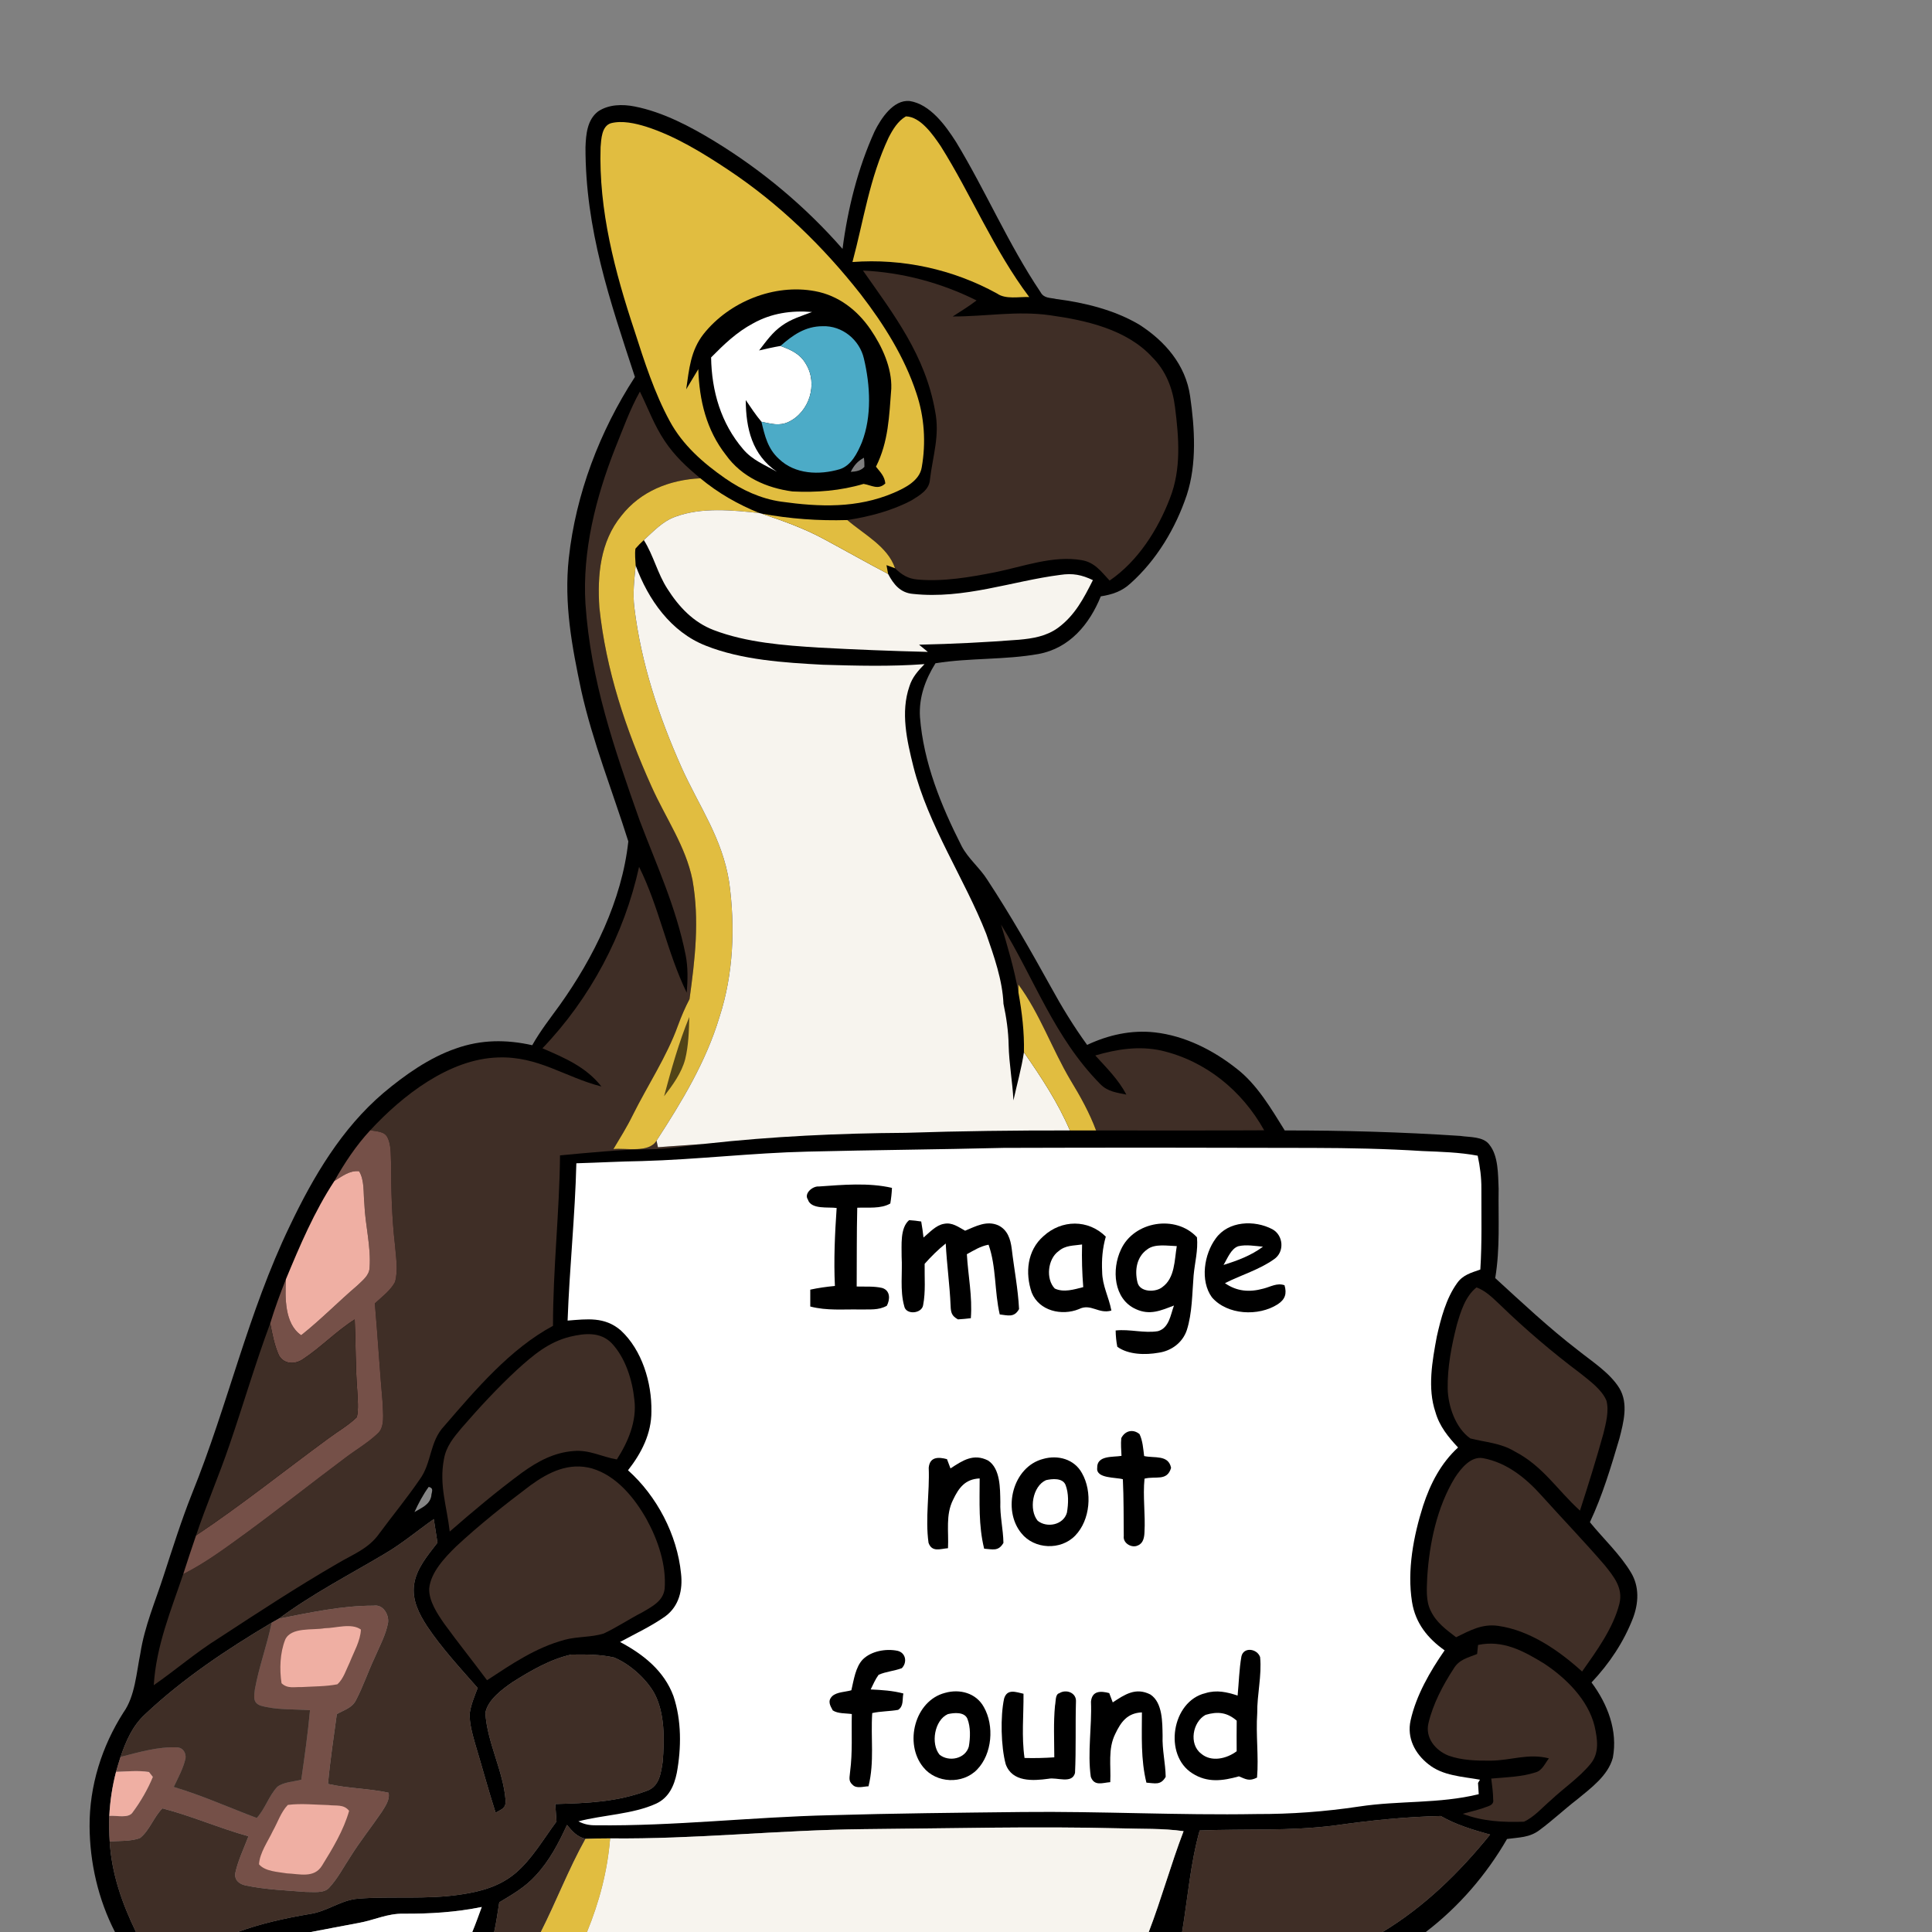 <?xml version="1.0" encoding="UTF-8" standalone="no"?>
<svg
   version="1.1"
   viewBox="0 0 512 512"
   width="512.0pt"
   height="512.0pt"
   id="svg124"
   sodipodi:docname="not-found.svg"
   inkscape:version="1.1.1 (c3084ef, 2021-09-22)"
   xmlns:inkscape="http://www.inkscape.org/namespaces/inkscape"
   xmlns:sodipodi="http://sodipodi.sourceforge.net/DTD/sodipodi-0.dtd"
   xmlns="http://www.w3.org/2000/svg"
   xmlns:svg="http://www.w3.org/2000/svg">
  <rect x="0" y="0" width="512" height="512" fill="#808080" stroke="none"/>
  <defs
     id="defs128" />
  <sodipodi:namedview
     id="namedview126"
     pagecolor="#ffffff"
     bordercolor="#666666"
     borderopacity="1.0"
     inkscape:pageshadow="2"
     inkscape:pageopacity="0.0"
     inkscape:pagecheckerboard="0"
     inkscape:document-units="pt"
     showgrid="false"
     inkscape:zoom="1.0532227"
     inkscape:cx="335.63653"
     inkscape:cy="352.72694"
     inkscape:window-width="2052"
     inkscape:window-height="969"
     inkscape:window-x="1432"
     inkscape:window-y="161"
     inkscape:window-maximized="0"
     inkscape:current-layer="svg124" />
  <path
     d="M 241.06 26.77 C 246.52 27.62 250.59 33.28 253.36 37.62 C 261.19 50.52 267.24 64.75 275.74 77.40 C 276.68 79.13 278.28 78.85 279.97 79.25 C 287.47 80.20 295.44 82.17 301.98 86.07 C 308.77 90.44 314.22 96.73 315.39 104.98 C 316.62 113.46 317.21 122.97 314.50 131.21 C 311.55 139.99 306.51 148.43 299.56 154.63 C 297.30 156.72 294.72 157.57 291.72 158.04 C 288.72 165.45 283.45 171.79 275.23 173.31 C 266.22 174.92 256.98 174.31 247.91 175.77 C 245.21 180.12 243.48 184.80 243.80 190.01 C 244.74 202.10 249.39 213.49 254.83 224.20 C 256.57 227.55 259.67 229.98 261.69 233.21 C 267.71 242.38 273.17 251.94 278.48 261.53 C 281.39 266.85 284.53 271.99 288.10 276.91 C 293.71 274.27 299.80 272.90 306.01 273.59 C 314.01 274.49 321.51 278.28 327.76 283.24 C 333.12 287.36 336.93 293.89 340.47 299.58 C 356.00 299.57 371.50 300.00 387.00 301.03 C 389.43 301.41 393.08 301.13 394.69 303.34 C 397.12 306.31 396.99 311.35 397.15 315.00 C 397.03 323.11 397.58 330.70 396.25 338.71 C 403.37 345.22 410.50 351.93 418.16 357.81 C 421.88 360.80 426.64 363.80 429.16 367.90 C 431.59 371.98 430.26 376.91 429.17 381.19 C 426.95 388.69 424.68 396.31 421.34 403.40 C 424.93 407.82 429.35 411.90 432.26 416.79 C 434.48 420.51 434.25 424.85 432.77 428.79 C 430.29 435.20 426.48 440.88 421.77 445.87 C 426.02 451.58 428.77 458.63 427.42 465.82 C 426.14 470.59 421.56 473.90 417.94 476.89 C 414.55 479.50 411.43 482.45 407.99 484.99 C 405.34 487.01 402.53 486.91 399.38 487.35 C 393.87 496.88 386.60 505.31 377.85 512.00 L 366.39 512.00 C 377.53 505.27 386.73 496.25 394.89 486.19 C 390.36 484.92 385.92 483.62 381.81 481.26 C 372.49 481.47 363.23 482.42 354.01 483.73 C 341.77 485.33 330.15 484.60 317.92 485.10 C 315.45 493.94 314.77 502.99 313.27 512.00 L 304.43 512.00 C 307.81 503.20 310.29 494.09 313.66 485.28 C 308.06 484.49 302.68 484.72 297.00 484.53 C 274.30 483.95 251.69 484.56 229.00 484.74 C 206.55 484.96 184.12 487.44 161.69 487.19 C 159.52 487.19 157.34 487.23 155.16 487.32 C 152.83 486.72 151.73 485.36 150.26 483.63 C 148.03 488.46 145.65 493.07 141.99 497.01 C 139.20 500.10 135.84 502.02 132.31 504.14 C 131.90 506.78 131.53 509.39 130.96 512.00 L 125.16 512.00 C 126.07 509.81 126.85 507.59 127.67 505.37 C 120.85 506.77 113.94 507.19 107.00 507.15 C 102.63 507.05 99.19 508.87 94.99 509.61 C 90.80 510.41 86.60 511.18 82.42 512.00 L 62.99 512.00 C 69.20 509.74 75.51 508.35 82.01 507.24 C 86.70 506.59 90.32 503.50 94.97 503.16 C 103.94 502.47 112.93 503.44 122.00 502.08 C 127.29 501.30 132.30 499.98 136.50 496.49 C 140.89 492.84 144.07 487.30 147.48 482.72 C 147.37 481.17 147.26 479.63 147.15 478.09 C 155.62 477.85 163.53 477.57 171.59 474.52 C 174.76 473.31 175.17 469.82 175.62 466.88 C 176.10 461.06 176.23 453.90 173.35 448.63 C 171.14 444.77 166.85 440.95 162.75 439.26 C 159.13 438.42 155.09 438.42 151.38 438.48 C 145.85 439.70 140.57 442.79 135.81 445.79 C 133.10 447.66 129.22 450.51 128.63 453.95 C 129.08 461.76 133.36 469.23 133.98 477.03 C 134.14 479.25 132.96 479.44 131.34 480.37 C 129.39 474.30 127.75 468.15 125.90 462.05 C 125.19 459.48 124.35 456.67 124.49 453.99 C 124.81 451.73 125.78 449.46 126.59 447.33 C 121.97 442.06 117.01 436.72 113.13 430.89 C 111.02 427.62 109.17 423.99 109.73 419.97 C 110.31 415.68 113.38 412.16 115.93 408.83 C 115.61 406.75 115.29 404.66 114.96 402.58 C 110.54 405.69 106.52 409.10 101.84 411.83 C 92.33 417.48 82.83 422.36 73.90 428.96 C 73.26 429.32 72.63 429.68 71.99 430.04 C 60.15 437.07 48.41 444.89 38.37 454.38 C 35.05 457.47 33.39 461.40 31.94 465.60 C 31.52 466.91 31.12 468.23 30.75 469.55 C 29.76 473.39 29.16 477.27 28.97 481.24 C 28.89 483.50 28.93 485.76 29.07 488.01 C 29.58 496.53 32.34 504.39 36.03 512.00 L 30.47 512.00 C 26.04 503.40 23.80 493.65 23.74 484.00 C 23.68 473.29 26.98 462.80 32.73 453.80 C 35.78 449.54 36.16 443.25 37.19 438.21 C 38.31 430.93 41.16 424.44 43.39 417.50 C 45.77 410.23 48.05 402.95 50.88 395.84 C 60.44 372.24 65.67 347.97 76.82 324.84 C 83.01 311.84 90.55 299.05 101.64 289.62 C 107.29 284.88 113.80 280.27 120.82 277.86 C 127.53 275.48 134.16 275.45 141.05 276.99 C 143.16 273.24 145.79 269.88 148.31 266.40 C 157.35 253.74 164.82 238.59 166.51 222.98 C 162.35 209.77 157.07 196.62 154.04 183.01 C 151.56 171.30 149.44 160.03 150.73 147.99 C 152.57 130.95 158.94 114.24 168.26 99.90 C 161.59 79.57 155.12 60.77 155.16 39.00 C 155.29 35.63 155.59 31.77 158.49 29.54 C 161.29 27.64 164.98 27.58 168.20 28.22 C 175.69 29.69 183.01 33.55 189.48 37.51 C 202.10 45.23 213.54 54.83 223.28 65.96 C 224.66 55.32 227.34 44.57 231.79 34.78 C 233.46 31.43 236.74 26.36 241.06 26.77 Z"
     fill="#000000"
     id="path4" />
  <path
     d="M 240.07 30.84 C 243.96 30.91 247.29 35.78 249.28 38.70 C 257.34 51.49 263.38 66.29 272.76 78.72 C 270.00 78.61 266.52 79.41 264.20 77.77 C 252.55 71.36 239.18 68.44 225.91 69.44 C 228.92 58.24 230.39 47.32 235.49 36.47 C 236.59 34.33 237.93 32.08 240.07 30.84 Z"
     fill="#e1bd40"
     id="path6" />
  <path
     d="M 161.91 32.65 C 164.88 31.89 168.33 32.67 171.21 33.56 C 178.91 36.02 186.28 40.55 192.99 45.01 C 206.47 53.98 218.09 65.24 228.07 77.95 C 234.16 85.83 239.74 94.69 242.85 104.20 C 244.98 110.48 245.42 117.32 244.27 123.84 C 243.70 127.42 239.79 129.34 236.79 130.63 C 227.11 134.74 217.21 134.37 207.00 132.94 C 201.59 132.16 196.67 129.87 192.21 126.79 C 186.32 122.69 180.91 117.95 177.46 111.55 C 173.46 104.19 170.74 95.76 168.19 87.79 C 162.95 72.05 158.63 55.73 159.16 38.99 C 159.34 36.88 159.43 33.41 161.91 32.65 Z"
     fill="#e1bd40"
     id="path8" />
  <path
     d="M 228.69 71.70 C 239.13 72.18 249.45 74.95 258.80 79.62 C 256.80 81.17 254.60 82.48 252.48 83.87 C 261.20 83.89 269.54 82.30 278.29 83.55 C 287.80 84.88 298.59 87.28 305.35 94.65 C 308.97 98.25 310.76 102.87 311.39 107.88 C 312.41 115.98 313.10 124.27 310.05 132.03 C 306.86 140.37 301.54 148.76 294.06 153.86 C 291.79 151.45 290.13 149.02 286.62 148.44 C 279.02 147.14 271.17 150.15 263.77 151.64 C 257.08 152.96 249.97 154.20 243.15 153.58 C 240.63 153.37 238.96 152.32 237.20 150.60 C 235.31 144.86 228.99 141.65 224.56 137.82 C 230.39 136.91 236.36 135.37 241.59 132.59 C 243.72 131.26 246.30 129.84 246.45 127.04 C 247.21 120.78 249.10 115.39 247.82 108.99 C 245.23 94.23 237.01 83.54 228.69 71.70 Z"
     fill="#3f2e26"
     id="path10" />
  <path
     d="M 216.00 77.16 C 222.20 78.30 227.22 82.20 230.71 87.32 C 233.76 91.77 236.40 97.50 236.20 102.99 C 235.64 110.22 235.47 117.06 232.14 123.68 C 233.26 125.09 234.44 126.20 234.62 128.12 C 232.70 129.93 231.05 128.60 228.86 128.24 C 222.73 130.06 216.39 130.56 210.02 130.24 C 203.10 129.32 196.55 126.39 192.39 120.59 C 187.20 113.97 185.32 106.12 185.06 97.83 C 183.99 99.61 182.93 101.40 181.85 103.17 C 182.63 97.80 183.00 92.92 186.48 88.48 C 193.30 79.93 205.19 75.14 216.00 77.16 Z"
     fill="#000000"
     id="path12" />
  <path
     d="M 215.20 82.68 C 212.38 83.77 209.70 84.51 207.22 86.30 C 204.67 88.09 203.05 90.45 201.17 92.87 C 203.05 92.44 204.93 92.01 206.83 91.68 C 209.58 92.69 212.07 93.78 213.57 96.45 C 216.85 101.76 214.48 109.26 208.88 111.86 C 206.48 112.96 204.24 112.27 201.79 111.77 C 200.26 109.95 198.97 107.98 197.63 106.02 C 197.68 113.58 199.31 120.50 205.88 125.02 C 202.66 123.19 199.35 121.92 196.94 119.04 C 191.06 112.19 188.59 103.65 188.45 94.72 C 191.87 91.26 195.22 88.02 199.56 85.71 C 204.41 82.99 209.71 82.23 215.20 82.68 Z"
     fill="#ffffff"
     id="path14" />
  <path
     d="M 218.00 86.45 C 223.17 86.26 227.79 90.02 228.94 95.01 C 230.63 102.07 231.08 110.34 228.41 117.22 C 227.27 119.97 225.60 123.40 222.53 124.35 C 217.12 125.94 210.68 125.73 206.41 121.60 C 203.46 118.92 202.68 115.50 201.79 111.77 C 204.24 112.27 206.48 112.96 208.88 111.86 C 214.48 109.26 216.85 101.76 213.57 96.45 C 212.07 93.78 209.58 92.69 206.83 91.68 C 210.10 88.79 213.42 86.46 218.00 86.45 Z"
     fill="#4cabc7"
     id="path16" />
  <path
     d="M 169.58 103.78 C 171.80 108.28 173.35 112.69 176.16 116.87 C 178.73 120.74 182.02 123.83 185.60 126.75 C 177.48 127.15 169.79 130.14 164.68 136.67 C 159.05 143.55 158.27 152.46 158.84 161.00 C 160.60 177.67 165.80 193.15 172.63 208.36 C 176.48 216.96 181.68 224.18 183.51 233.17 C 185.41 243.90 184.19 254.15 182.73 264.77 C 181.55 267.03 180.55 269.36 179.67 271.76 C 176.70 280.02 171.60 287.65 167.65 295.59 C 166.14 298.68 164.32 301.57 162.56 304.52 C 165.95 304.16 171.96 305.65 173.99 302.28 C 174.11 302.86 174.23 303.45 174.36 304.03 C 178.61 303.68 182.87 303.46 187.12 303.09 C 182.03 303.65 177.16 304.54 172.02 304.58 C 164.16 304.64 156.24 305.47 148.41 306.18 C 148.27 321.27 146.54 336.26 146.55 351.36 C 135.25 357.41 126.08 368.24 117.80 377.83 C 113.74 382.07 114.52 387.61 111.19 392.12 C 107.83 397.04 104.02 401.65 100.48 406.45 C 97.62 410.49 93.48 411.92 89.38 414.38 C 78.71 420.56 68.37 427.33 58.05 434.08 C 51.98 437.85 46.61 442.53 40.75 446.59 C 41.40 436.13 45.26 426.92 48.56 417.15 C 54.57 414.14 59.82 410.17 65.24 406.25 C 74.08 399.77 82.65 392.95 91.42 386.40 C 94.24 384.25 97.41 382.42 99.99 379.99 C 102.12 378.24 101.43 374.46 101.42 372.00 C 100.63 363.14 100.11 354.27 99.34 345.42 C 101.16 343.72 103.51 341.99 104.68 339.75 C 105.56 336.71 104.93 333.10 104.68 329.99 C 103.83 322.68 103.66 315.35 103.63 308.00 C 103.53 305.90 103.66 303.29 102.66 301.38 C 101.79 299.73 99.73 299.89 98.14 299.51 C 106.59 290.37 119.05 280.61 131.99 280.24 C 142.63 279.84 149.69 285.46 159.38 287.93 C 155.26 282.71 149.67 280.38 143.75 277.81 C 156.44 264.58 165.44 247.62 169.36 229.72 C 174.72 240.49 176.74 252.27 181.99 263.07 C 182.25 259.72 182.36 256.41 181.70 253.09 C 179.16 240.36 174.06 229.43 169.53 217.47 C 162.79 198.41 156.53 180.38 155.15 160.00 C 154.30 146.04 157.89 131.87 162.96 118.95 C 165.07 113.77 166.90 108.56 169.58 103.78 Z"
     fill="#3f2e26"
     id="path18" />
  <path
     d="M 228.95 121.31 C 229.05 122.12 229.10 122.92 229.08 123.72 C 228.09 124.79 226.83 124.96 225.46 125.05 C 226.28 123.39 227.28 122.18 228.95 121.31 Z"
     fill="#7e7e7e"
     id="path20" />
  <path
     d="M 185.60 126.75 C 190.32 130.68 195.60 133.69 201.28 135.97 C 194.07 135.20 185.92 134.37 178.98 136.94 C 175.60 138.14 173.22 140.78 170.62 143.13 C 169.83 143.84 169.09 144.60 168.40 145.40 C 168.19 146.86 168.39 148.39 168.46 149.86 C 168.10 153.60 167.64 157.24 168.11 161.01 C 169.91 175.83 174.57 189.79 180.62 203.38 C 185.33 213.84 191.42 222.10 193.24 233.80 C 194.86 245.61 194.38 258.11 190.67 269.51 C 187.08 281.44 180.69 291.95 173.99 302.28 C 171.96 305.65 165.95 304.16 162.56 304.52 C 164.32 301.57 166.14 298.68 167.65 295.59 C 171.60 287.65 176.70 280.02 179.67 271.76 C 180.55 269.36 181.55 267.03 182.73 264.77 C 184.19 254.15 185.41 243.90 183.51 233.17 C 181.68 224.18 176.48 216.96 172.63 208.36 C 165.80 193.15 160.60 177.67 158.84 161.00 C 158.27 152.46 159.05 143.55 164.68 136.67 C 169.79 130.14 177.48 127.15 185.60 126.75 Z"
     fill="#e1bd40"
     id="path22" />
  <path
     d="M 201.28 135.97 L 201.81 136.11 C 207.44 138.02 212.97 139.96 218.22 142.79 C 223.95 145.87 229.60 149.08 235.36 152.10 C 236.81 154.86 238.60 157.11 241.94 157.39 C 255.51 158.85 268.25 153.98 280.98 152.35 C 284.30 151.85 286.67 152.33 289.63 153.74 C 287.20 158.57 284.86 163.08 280.40 166.37 C 277.31 168.62 273.72 169.21 270.01 169.54 C 261.21 170.22 252.38 170.66 243.56 170.85 C 244.33 171.48 245.11 172.12 245.89 172.76 C 236.25 172.53 226.63 172.14 217.00 171.62 C 207.81 171.05 197.78 170.29 189.12 166.97 C 183.73 164.90 179.92 160.84 176.88 156.06 C 174.23 151.98 173.22 147.25 170.62 143.13 C 173.22 140.78 175.60 138.14 178.98 136.94 C 185.92 134.37 194.07 135.20 201.28 135.97 Z"
     fill="#f7f4ee"
     id="path24" />
  <path
     d="M 201.81 136.11 C 209.34 137.50 216.91 138.05 224.56 137.82 C 228.99 141.65 235.31 144.86 237.20 150.60 L 234.93 149.77 L 235.36 152.10 C 229.60 149.08 223.95 145.87 218.22 142.79 C 212.97 139.96 207.44 138.02 201.81 136.11 Z"
     fill="#e1bd40"
     id="path26" />
  <path
     d="M 168.46 149.86 C 171.76 158.86 177.79 167.49 187.01 171.10 C 196.54 174.91 207.85 175.61 218.00 176.16 C 226.97 176.43 236.05 176.67 245.01 176.00 C 243.30 177.75 241.75 179.49 241.01 181.87 C 238.62 188.75 240.34 196.27 242.05 203.12 C 246.04 218.92 255.63 232.86 261.37 247.50 C 263.42 253.42 265.67 259.73 265.93 266.02 C 266.70 269.64 267.24 273.29 267.30 276.99 C 267.41 281.89 268.33 286.71 268.57 291.61 C 269.50 287.36 270.71 283.15 271.35 278.85 C 275.95 285.48 280.35 292.13 283.54 299.58 C 269.02 299.56 254.51 299.73 240.00 300.21 C 222.32 300.32 204.70 301.15 187.12 303.09 C 182.87 303.46 178.61 303.68 174.36 304.03 C 174.23 303.45 174.11 302.86 173.99 302.28 C 180.69 291.95 187.08 281.44 190.67 269.51 C 194.38 258.11 194.86 245.61 193.24 233.80 C 191.42 222.10 185.33 213.84 180.62 203.38 C 174.57 189.79 169.91 175.83 168.11 161.01 C 167.64 157.24 168.10 153.60 168.46 149.86 Z"
     fill="#f7f4ee"
     id="path28" />
  <path
     d="M 265.29 245.03 C 274.11 259.30 279.30 274.88 291.65 287.36 C 293.59 289.30 295.94 289.55 298.50 290.08 C 296.38 286.07 293.27 283.02 290.26 279.71 C 296.01 278.04 301.77 277.12 307.72 278.40 C 319.53 281.14 329.16 289.03 335.02 299.54 C 320.17 299.62 305.32 299.60 290.47 299.58 C 288.72 294.89 286.32 290.57 283.72 286.30 C 278.77 277.96 275.55 268.55 269.89 260.91 L 269.90 263.05 C 268.83 256.91 267.06 250.99 265.29 245.03 Z"
     fill="#3f2e26"
     id="path30" />
  <path
     d="M 269.89 260.91 C 275.55 268.55 278.77 277.96 283.72 286.30 C 286.32 290.57 288.72 294.89 290.47 299.58 C 288.16 299.58 285.85 299.58 283.54 299.58 C 280.35 292.13 275.95 285.48 271.35 278.85 C 271.48 273.53 270.84 268.28 269.90 263.05 L 269.89 260.91 Z"
     fill="#e1bd40"
     id="path32" />
  <path
     d="M 182.67 269.51 C 182.59 273.20 182.46 277.11 181.58 280.71 C 180.62 284.35 178.26 287.58 175.99 290.51 C 177.89 283.43 179.88 276.30 182.67 269.51 Z"
     fill="#514417"
     id="path34" />
  <path
     d="M 98.14 299.51 C 99.73 299.89 101.79 299.73 102.66 301.38 C 103.66 303.29 103.53 305.90 103.63 308.00 C 103.66 315.35 103.83 322.68 104.68 329.99 C 104.93 333.10 105.56 336.71 104.68 339.75 C 103.51 341.99 101.16 343.72 99.34 345.42 C 100.11 354.27 100.63 363.14 101.42 372.00 C 101.43 374.46 102.12 378.24 99.99 379.99 C 97.41 382.42 94.24 384.25 91.42 386.40 C 82.65 392.95 74.08 399.77 65.24 406.25 C 59.82 410.17 54.57 414.14 48.56 417.15 C 49.67 413.73 50.78 410.31 51.96 406.90 C 64.10 398.80 75.34 389.75 87.10 381.14 C 89.57 379.30 92.38 377.72 94.57 375.55 C 95.07 373.31 94.77 370.83 94.67 368.55 C 94.18 362.26 94.29 355.97 94.00 349.67 C 89.10 352.79 85.08 357.04 80.26 360.22 C 78.13 361.67 75.19 361.56 73.89 359.13 C 72.71 356.49 72.16 353.52 71.61 350.70 C 72.81 346.74 74.24 342.86 75.77 339.01 C 75.56 343.80 75.36 350.80 79.82 353.85 C 85.01 349.73 89.63 344.99 94.67 340.69 C 96.02 339.36 97.82 338.08 97.94 336.02 C 98.37 330.42 96.77 324.64 96.56 319.00 C 96.27 316.27 96.64 312.78 95.16 310.39 C 92.66 310.12 90.65 311.75 88.62 312.97 C 91.34 308.15 94.37 303.57 98.14 299.51 Z"
     fill="#755048"
     id="path36" />
  <path
     d="M 266.00 304.20 C 293.33 304.11 320.66 304.13 347.99 304.21 C 357.66 304.23 367.32 304.43 376.98 305.04 C 381.89 305.24 386.75 305.36 391.60 306.27 C 392.22 309.15 392.60 312.02 392.58 314.97 C 392.56 322.17 392.76 329.27 392.30 336.44 C 389.88 337.30 387.67 337.84 386.12 340.08 C 383.23 344.10 381.84 349.43 380.77 354.20 C 379.57 360.62 378.25 367.90 380.41 374.23 C 381.47 377.97 383.79 380.81 386.40 383.60 C 381.83 387.78 379.05 393.21 377.14 399.03 C 374.59 407.07 372.87 416.13 374.20 424.53 C 375.09 430.12 378.32 434.17 382.84 437.36 C 378.99 442.90 375.29 449.30 373.82 455.94 C 372.81 460.54 374.95 464.70 378.51 467.51 C 382.37 470.64 387.53 470.79 392.21 471.64 C 392.04 471.93 391.87 472.22 391.69 472.50 C 391.75 473.49 391.82 474.49 391.88 475.48 C 381.30 478.07 370.90 477.12 360.17 478.75 C 351.11 480.11 342.16 480.77 333.00 480.74 C 312.32 481.10 291.68 479.98 271.00 480.20 C 254.01 480.39 237.00 480.55 220.02 481.05 C 199.25 481.52 178.72 483.96 157.99 483.72 C 156.17 483.74 154.88 483.48 153.27 482.68 C 159.81 480.95 167.72 480.81 173.91 477.97 C 177.24 476.41 178.66 473.27 179.36 469.83 C 180.58 463.22 180.63 455.90 178.47 449.48 C 176.00 442.77 170.44 438.39 164.32 435.14 C 168.35 432.95 172.61 430.97 176.35 428.32 C 179.96 425.63 180.98 421.30 180.48 417.00 C 179.46 406.74 174.10 396.49 166.43 389.64 C 169.99 385.09 172.66 379.93 172.63 374.00 C 172.75 366.46 170.16 357.75 164.47 352.53 C 160.19 348.89 155.61 349.57 150.42 349.97 C 150.92 336.07 152.40 322.19 152.74 308.28 C 158.50 308.12 164.24 307.79 170.00 307.70 C 184.70 307.30 199.31 305.53 214.00 305.19 C 231.33 304.76 248.67 304.63 266.00 304.20 Z"
     fill="#ffffff"
     id="path38" />
  <path
     d="M 95.16 310.39 C 96.64 312.78 96.27 316.27 96.56 319.00 C 96.77 324.64 98.37 330.42 97.94 336.02 C 97.82 338.08 96.02 339.36 94.67 340.69 C 89.63 344.99 85.01 349.73 79.82 353.85 C 75.36 350.80 75.56 343.80 75.77 339.01 C 79.45 330.12 83.32 321.03 88.62 312.97 C 90.65 311.75 92.66 310.12 95.16 310.39 Z"
     fill="#efafa3"
     id="path40" />
  <path
     d="M 216.98 314.43 C 223.32 313.99 230.15 313.36 236.38 314.80 C 236.32 316.20 236.17 317.57 235.94 318.94 C 233.43 320.41 230.03 319.93 227.18 320.06 C 227.01 327.02 227.08 333.98 227.03 340.94 C 229.26 341.01 231.64 340.81 233.81 341.33 C 235.96 342.01 235.91 344.35 235.02 346.04 C 232.76 347.30 230.50 346.95 228.00 347.03 C 223.41 346.93 219.21 347.40 214.73 346.24 C 214.71 344.75 214.71 343.26 214.73 341.77 C 216.89 341.30 219.06 341.00 221.26 340.79 C 220.93 333.89 221.25 327.02 221.72 320.13 C 219.56 319.80 214.93 320.61 214.09 317.87 C 213.01 316.29 215.35 314.29 216.98 314.43 Z"
     fill="#000000"
     id="path42" />
  <path
     d="M 240.93 323.35 C 242.00 323.42 243.07 323.54 244.13 323.71 C 244.38 325.12 244.58 326.54 244.74 327.96 C 246.33 326.64 248.04 324.67 250.16 324.33 C 252.35 323.88 253.97 325.17 255.77 326.15 C 258.57 324.99 261.44 323.39 264.51 324.71 C 267.01 325.89 267.80 328.38 268.12 330.94 C 268.74 336.25 269.80 341.59 270.06 346.92 C 268.77 349.24 267.12 348.58 264.94 348.34 C 263.52 342.25 264.05 335.68 261.98 329.86 C 259.82 330.25 258.11 331.35 256.23 332.38 C 256.55 338.08 257.73 343.58 257.28 349.34 C 256.14 349.48 255.01 349.58 253.87 349.65 C 252.20 348.74 251.99 347.84 251.92 346.05 C 251.69 340.52 250.91 335.06 250.63 329.54 C 248.59 331.17 246.77 332.98 245.04 334.93 C 244.98 338.53 245.33 342.32 244.64 345.86 C 244.33 348.15 240.03 348.57 239.62 346.10 C 238.46 341.97 239.19 337.27 238.94 333.00 C 238.98 330.11 238.47 325.44 240.93 323.35 Z"
     fill="#000000"
     id="path44" />
  <path
     d="M 317.21 327.90 C 317.54 331.38 316.63 334.56 316.32 338.00 C 315.93 342.70 315.97 348.00 314.51 352.52 C 313.39 355.82 310.42 358.02 307.01 358.49 C 303.58 359.10 299.04 359.04 296.10 356.91 C 295.82 355.49 295.68 354.06 295.66 352.59 C 299.44 352.18 303.19 353.38 306.88 352.77 C 309.84 351.92 310.21 348.44 311.11 345.98 C 307.63 347.31 304.72 348.64 301.01 346.93 C 295.07 344.26 294.58 336.36 297.07 331.13 C 300.50 323.64 311.60 321.81 317.21 327.90 Z"
     fill="#000000"
     id="path46" />
  <path
     d="M 337.19 325.76 C 340.13 327.35 340.47 331.78 337.66 333.69 C 333.78 336.47 328.88 337.90 324.62 340.05 C 327.76 342.24 331.09 342.51 334.75 341.51 C 336.72 341.03 338.40 339.90 340.41 340.60 C 341.06 342.83 340.59 344.35 338.62 345.64 C 333.54 348.91 325.22 348.54 321.15 343.78 C 318.00 339.40 319.10 332.37 322.18 328.21 C 325.51 323.53 332.46 323.26 337.19 325.76 Z"
     fill="#000000"
     id="path48" />
  <path
     d="M 293.05 327.72 C 292.17 330.79 291.92 333.82 292.08 337.00 C 292.12 340.74 293.82 343.60 294.53 347.31 C 291.12 348.31 289.10 345.33 285.92 346.93 C 281.38 348.78 275.39 347.42 273.42 342.57 C 271.63 337.36 272.20 331.35 276.56 327.57 C 281.34 323.19 288.39 323.09 293.05 327.72 Z"
     fill="#000000"
     id="path50" />
  <path
     d="M 286.76 329.80 C 286.66 333.59 286.77 337.32 287.07 341.10 C 284.68 341.71 281.88 342.60 279.52 341.47 C 277.09 338.95 277.65 333.63 280.53 331.57 C 282.41 329.96 284.45 330.15 286.76 329.80 Z"
     fill="#ffffff"
     id="path52" />
  <path
     d="M 311.86 330.23 C 311.23 333.93 311.39 338.67 308.05 341.08 C 306.32 342.53 302.06 342.54 301.44 339.83 C 300.66 336.64 301.21 333.06 304.06 331.08 C 306.09 329.53 309.46 330.18 311.86 330.23 Z"
     fill="#ffffff"
     id="path54" />
  <path
     d="M 328.18 330.26 C 330.24 329.77 332.62 330.20 334.70 330.39 C 331.55 332.73 327.97 334.07 324.25 335.22 C 325.23 333.63 326.23 330.87 328.18 330.26 Z"
     fill="#ffffff"
     id="path56" />
  <path
     d="M 391.28 341.18 C 393.63 341.99 395.59 343.96 397.37 345.63 C 404.17 352.23 411.38 358.38 418.96 364.06 C 421.35 366.00 424.52 368.27 425.72 371.18 C 426.47 373.92 425.57 377.24 424.91 379.95 C 423.01 386.79 420.89 393.58 418.71 400.33 C 412.61 394.79 408.92 388.53 401.36 384.62 C 397.66 382.38 393.69 382.24 389.63 381.19 C 385.73 378.42 383.75 372.64 383.65 368.00 C 383.56 362.31 384.68 356.55 386.09 351.05 C 387.12 347.53 388.31 343.57 391.28 341.18 Z"
     fill="#3f2e26"
     id="path58" />
  <path
     d="M 94.00 349.67 C 94.29 355.97 94.18 362.26 94.67 368.55 C 94.77 370.83 95.07 373.31 94.57 375.55 C 92.38 377.72 89.57 379.30 87.10 381.14 C 75.34 389.75 64.10 398.80 51.96 406.90 C 54.67 398.80 58.08 390.96 60.83 382.86 C 64.51 372.16 67.66 361.31 71.61 350.70 C 72.16 353.52 72.71 356.49 73.89 359.13 C 75.19 361.56 78.13 361.67 80.26 360.22 C 85.08 357.04 89.10 352.79 94.00 349.67 Z"
     fill="#3f2e26"
     id="path60" />
  <path
     d="M 151.12 354.23 C 154.94 353.33 159.06 352.89 162.07 355.93 C 165.77 359.84 167.58 365.73 168.12 370.99 C 168.80 376.63 166.45 382.13 163.47 386.77 C 159.52 386.09 156.17 384.15 152.00 384.54 C 146.79 384.93 142.47 387.29 138.32 390.28 C 131.67 395.20 125.40 400.45 119.18 405.88 C 118.42 399.16 116.34 393.59 117.64 386.74 C 118.21 383.32 120.20 380.96 122.36 378.39 C 126.99 373.05 131.82 367.82 137.01 363.01 C 141.28 359.14 145.37 355.64 151.12 354.23 Z"
     fill="#3f2e26"
     id="path62" />
  <path
     d="M 301.99 380.06 C 302.84 381.85 302.96 383.93 303.21 385.87 C 305.93 386.48 309.65 385.45 310.35 389.00 C 309.28 392.65 306.25 391.09 303.31 391.86 C 302.83 396.54 303.57 401.33 303.30 406.04 C 303.25 407.43 302.98 408.99 301.54 409.56 C 299.97 410.35 297.54 408.99 297.81 407.06 C 297.76 402.04 297.81 397.03 297.57 392.02 C 295.81 391.46 290.43 391.88 290.77 389.03 C 290.65 385.61 294.97 386.21 297.21 385.82 C 297.14 384.27 296.99 382.66 297.15 381.12 C 298.14 379.14 300.26 378.62 301.99 380.06 Z"
     fill="#000000"
     id="path64" />
  <path
     d="M 250.96 386.69 C 251.28 387.51 251.59 388.33 251.89 389.15 C 255.09 387.05 257.97 385.09 261.85 387.05 C 265.15 389.20 265.03 394.54 265.10 398.00 C 264.96 401.68 265.86 405.24 265.92 408.88 C 264.59 411.20 263.06 410.57 260.81 410.42 C 259.29 404.23 259.62 398.10 259.62 391.80 C 255.78 391.97 254.08 394.28 252.56 397.49 C 250.56 401.50 251.45 405.85 251.23 410.29 C 249.19 410.44 246.99 411.45 246.07 408.86 C 245.16 402.36 246.39 395.56 246.12 388.97 C 246.39 386.06 248.66 386.07 250.96 386.69 Z"
     fill="#000000"
     id="path66" />
  <path
     d="M 276.44 386.63 C 280.36 385.51 284.70 386.68 286.73 390.39 C 289.54 395.31 288.96 402.81 284.94 406.95 C 281.13 410.91 274.11 410.62 270.67 406.32 C 265.55 400.08 268.38 388.72 276.44 386.63 Z"
     fill="#000000"
     id="path68" />
  <path
     d="M 393.01 386.43 C 399.35 387.60 404.41 391.73 408.60 396.42 C 414.11 402.56 419.86 408.51 425.24 414.77 C 427.67 417.80 430.20 420.84 429.15 425.03 C 427.51 431.52 423.08 437.55 419.27 442.97 C 413.12 437.40 405.40 432.05 397.02 430.87 C 392.75 430.27 389.55 432.10 385.88 433.89 C 383.20 431.82 380.66 430.02 379.15 426.87 C 377.81 424.24 378.12 420.87 378.23 418.00 C 378.79 409.01 380.83 399.33 385.58 391.57 C 387.15 389.19 389.77 385.84 393.01 386.43 Z"
     fill="#3f2e26"
     id="path70" />
  <path
     d="M 156.91 389.16 C 163.38 391.07 168.18 396.98 171.36 402.64 C 174.36 408.10 176.63 414.76 176.14 421.03 C 175.75 424.33 172.82 425.73 170.28 427.25 C 166.79 429.03 163.51 431.25 159.97 432.91 C 156.66 433.94 152.99 433.66 149.62 434.57 C 141.88 436.68 135.66 440.96 129.07 445.28 C 125.33 440.24 121.40 435.36 117.72 430.29 C 115.91 427.67 113.62 424.27 113.74 420.98 C 114.13 416.69 117.91 412.74 120.85 409.85 C 127.08 404.05 133.79 398.74 140.59 393.62 C 145.43 390.11 150.79 387.45 156.91 389.16 Z"
     fill="#3f2e26"
     id="path72" />
  <path
     d="M 277.19 392.26 C 278.80 391.88 281.58 391.61 282.37 393.49 C 283.25 395.73 283.15 398.51 282.75 400.85 C 281.85 404.14 277.44 405.00 274.99 403.01 C 272.60 400.10 273.63 393.85 277.19 392.26 Z"
     fill="#ffffff"
     id="path74" />
  <path
     d="M 113.62 394.03 C 115.11 394.45 114.34 395.34 114.29 396.49 C 113.83 398.84 111.65 399.60 109.84 400.71 C 110.92 398.38 112.10 396.11 113.62 394.03 Z"
     fill="#868686"
     id="path76" />
  <path
     d="M 114.96 402.58 C 115.29 404.66 115.61 406.75 115.93 408.83 C 113.38 412.16 110.31 415.68 109.73 419.97 C 109.17 423.99 111.02 427.62 113.13 430.89 C 117.01 436.72 121.97 442.06 126.59 447.33 C 125.78 449.46 124.81 451.73 124.49 453.99 C 124.35 456.67 125.19 459.48 125.90 462.05 C 127.75 468.15 129.39 474.30 131.34 480.37 C 132.96 479.44 134.14 479.25 133.98 477.03 C 133.36 469.23 129.08 461.76 128.63 453.95 C 129.22 450.51 133.10 447.66 135.81 445.79 C 140.57 442.79 145.85 439.70 151.38 438.48 C 155.09 438.42 159.13 438.42 162.75 439.26 C 166.85 440.95 171.14 444.77 173.35 448.63 C 176.23 453.90 176.10 461.06 175.62 466.88 C 175.17 469.82 174.76 473.31 171.59 474.52 C 163.53 477.57 155.62 477.85 147.15 478.09 C 147.26 479.63 147.37 481.17 147.48 482.72 C 144.07 487.30 140.89 492.84 136.50 496.49 C 132.30 499.98 127.29 501.30 122.00 502.08 C 112.93 503.44 103.94 502.47 94.97 503.16 C 90.32 503.50 86.70 506.59 82.01 507.24 C 75.51 508.35 69.20 509.74 62.99 512.00 L 36.03 512.00 C 32.34 504.39 29.58 496.53 29.07 488.01 C 31.66 487.82 34.59 488.01 37.06 487.13 C 39.61 485.18 40.74 481.50 43.05 479.24 C 50.75 481.23 58.15 484.49 65.85 486.63 C 64.67 489.76 63.14 492.89 62.40 496.16 C 61.95 498.08 63.33 499.32 65.10 499.66 C 70.30 500.76 75.71 500.96 81.00 501.38 C 82.90 501.34 85.89 501.85 87.25 500.24 C 89.51 497.82 91.10 494.70 92.93 491.95 C 95.49 487.87 98.49 484.12 101.20 480.14 C 102.11 478.65 103.37 476.94 102.97 475.09 C 97.70 473.94 92.21 473.97 86.92 472.76 C 87.48 466.56 88.43 460.42 89.26 454.25 C 91.21 453.15 93.41 452.59 94.40 450.44 C 96.27 446.84 97.57 442.95 99.30 439.28 C 100.58 436.29 102.29 433.19 102.85 429.97 C 103.09 427.83 101.49 425.11 99.03 425.52 C 90.64 425.49 82.11 427.36 73.90 428.96 C 82.83 422.36 92.33 417.48 101.84 411.83 C 106.52 409.10 110.54 405.69 114.96 402.58 Z"
     fill="#3f2e26"
     id="path78" />
  <path
     d="M 99.03 425.52 C 101.49 425.11 103.09 427.83 102.85 429.97 C 102.29 433.19 100.58 436.29 99.30 439.28 C 97.57 442.95 96.27 446.84 94.40 450.44 C 93.41 452.59 91.21 453.15 89.26 454.25 C 88.43 460.42 87.48 466.56 86.92 472.76 C 92.21 473.97 97.70 473.94 102.97 475.09 C 103.37 476.94 102.11 478.65 101.20 480.14 C 98.49 484.12 95.49 487.87 92.93 491.95 C 91.10 494.70 89.51 497.82 87.25 500.24 C 85.89 501.85 82.90 501.34 81.00 501.38 C 75.71 500.96 70.30 500.76 65.10 499.66 C 63.33 499.32 61.95 498.08 62.40 496.16 C 63.14 492.89 64.67 489.76 65.85 486.63 C 58.15 484.49 50.75 481.23 43.05 479.24 C 40.74 481.50 39.61 485.18 37.06 487.13 C 34.59 488.01 31.66 487.82 29.07 488.01 C 28.93 485.76 28.89 483.50 28.97 481.24 C 30.78 481.02 34.10 482.03 35.19 480.23 C 37.25 477.47 39.20 474.10 40.50 470.90 L 39.48 469.60 C 36.64 469.14 33.62 469.47 30.75 469.55 C 31.12 468.23 31.52 466.91 31.94 465.60 C 36.73 464.38 42.00 462.82 46.97 463.08 C 48.52 463.15 49.35 464.56 49.17 465.99 C 48.59 468.60 47.19 471.15 46.05 473.56 C 53.60 475.81 60.70 479.03 68.04 481.78 C 70.25 479.40 71.27 475.85 73.51 473.51 C 75.18 472.24 77.85 472.17 79.84 471.65 C 80.72 465.52 81.59 459.40 82.15 453.23 C 77.87 452.91 73.22 453.21 69.08 452.01 C 66.90 451.24 67.35 449.50 67.55 447.66 C 68.63 441.71 70.77 435.98 71.99 430.04 C 72.63 429.68 73.26 429.32 73.90 428.96 C 82.11 427.36 90.64 425.49 99.03 425.52 Z"
     fill="#755048"
     id="path80" />
  <path
     d="M 71.99 430.04 C 70.77 435.98 68.63 441.71 67.55 447.66 C 67.35 449.50 66.90 451.24 69.08 452.01 C 73.22 453.21 77.87 452.91 82.15 453.23 C 81.59 459.40 80.72 465.52 79.84 471.65 C 77.85 472.17 75.18 472.24 73.51 473.51 C 71.27 475.85 70.25 479.40 68.04 481.78 C 60.70 479.03 53.60 475.81 46.05 473.56 C 47.19 471.15 48.59 468.60 49.17 465.99 C 49.35 464.56 48.52 463.15 46.97 463.08 C 42.00 462.82 36.73 464.38 31.94 465.60 C 33.39 461.40 35.05 457.47 38.37 454.38 C 48.41 444.89 60.15 437.07 71.99 430.04 Z"
     fill="#3f2e26"
     id="path82" />
  <path
     d="M 95.64 431.85 C 95.53 434.82 93.77 437.79 92.69 440.53 C 91.76 442.42 91.01 444.97 89.39 446.36 C 86.33 446.95 83.11 446.90 80.00 447.09 C 77.99 447.02 76.20 447.60 74.61 446.07 C 74.04 442.35 74.19 438.06 75.58 434.53 C 77.13 431.11 82.93 432.08 86.02 431.50 C 88.97 431.49 93.14 430.03 95.64 431.85 Z"
     fill="#efafa3"
     id="path84" />
  <path
     d="M 409.16 440.83 C 414.97 444.65 420.86 450.45 422.57 457.40 C 423.34 460.82 423.93 464.56 421.49 467.47 C 418.53 471.08 414.43 473.83 411.03 477.04 C 408.77 478.96 406.58 481.54 403.86 482.77 C 398.33 482.96 392.85 482.69 387.62 480.67 C 389.44 480.18 391.28 479.75 393.07 479.16 C 394.12 478.69 395.99 478.51 395.71 476.92 C 395.69 475.05 395.43 473.19 395.20 471.34 C 399.02 471.00 403.19 470.91 406.86 469.72 C 408.66 469.30 409.42 467.33 410.48 465.99 C 405.02 464.56 400.47 466.56 395.00 466.59 C 391.32 466.63 387.31 466.51 383.82 465.24 C 380.39 463.86 377.62 460.51 378.56 456.64 C 379.78 451.52 382.37 446.62 385.22 442.23 C 386.69 439.76 388.97 439.33 391.45 438.33 C 391.54 437.53 391.62 436.73 391.70 435.93 C 398.29 434.54 403.72 437.51 409.16 440.83 Z"
     fill="#3f2e26"
     id="path86" />
  <path
     d="M 237.85 437.48 C 240.03 437.99 240.50 440.51 239.00 442.08 C 237.01 442.84 234.77 442.97 232.84 443.84 C 231.98 445.00 231.38 446.42 230.74 447.72 C 233.67 447.86 236.56 448.03 239.40 448.79 C 239.07 450.40 239.54 452.13 238.02 453.13 C 235.76 453.54 233.38 453.48 231.15 453.98 C 230.71 460.58 231.78 466.85 230.16 473.39 C 228.82 473.42 227.01 474.08 225.98 473.02 C 224.71 471.94 225.21 470.92 225.29 469.48 C 225.96 464.34 225.62 459.43 225.74 454.24 C 224.15 454.00 222.05 454.18 220.69 453.27 C 219.96 451.93 219.26 450.78 220.56 449.49 C 221.78 448.37 224.07 448.40 225.62 447.94 C 226.25 445.30 226.71 441.72 228.70 439.72 C 230.97 437.51 234.85 436.86 237.85 437.48 Z"
     fill="#000000"
     id="path88" />
  <path
     d="M 333.94 439.14 C 334.43 444.03 333.12 449.05 333.18 454.00 C 332.78 459.69 333.60 465.44 333.13 471.08 C 331.07 472.10 330.27 471.56 328.33 470.75 C 324.02 471.96 319.99 472.51 316.01 469.97 C 308.26 465.13 310.52 450.82 319.46 448.70 C 322.44 447.79 325.12 448.40 327.98 449.34 C 328.32 445.89 328.39 442.37 328.99 438.96 C 329.58 436.38 333.14 436.88 333.94 439.14 Z"
     fill="#000000"
     id="path90" />
  <path
     d="M 250.44 448.63 C 254.36 447.51 258.70 448.68 260.73 452.39 C 263.53 457.30 262.96 464.81 258.94 468.95 C 255.13 472.91 248.11 472.62 244.67 468.32 C 239.55 462.08 242.38 450.72 250.44 448.63 Z"
     fill="#000000"
     id="path92" />
  <path
     d="M 271.24 448.86 C 271.29 454.57 270.69 460.17 271.51 465.88 C 274.15 465.95 276.77 465.89 279.40 465.71 C 279.39 461.07 279.15 456.62 279.59 451.98 C 279.82 451.07 279.59 448.97 280.73 448.72 C 282.53 447.56 285.30 448.59 285.14 450.95 C 284.96 457.24 285.19 463.59 284.89 469.86 C 284.08 472.85 280.09 470.92 277.85 471.39 C 273.74 471.95 268.26 472.32 266.53 467.55 C 265.26 462.92 265.08 454.83 266.10 450.13 C 266.92 447.45 269.24 448.42 271.24 448.86 Z"
     fill="#000000"
     id="path94" />
  <path
     d="M 293.96 448.69 C 294.28 449.51 294.59 450.33 294.89 451.15 C 298.09 449.05 300.97 447.09 304.85 449.05 C 308.15 451.20 308.03 456.54 308.10 460.00 C 307.96 463.68 308.86 467.24 308.92 470.88 C 307.59 473.20 306.06 472.57 303.81 472.42 C 302.29 466.23 302.62 460.10 302.62 453.80 C 298.78 453.97 297.08 456.28 295.56 459.49 C 293.56 463.50 294.45 467.85 294.23 472.29 C 292.19 472.44 289.99 473.45 289.07 470.86 C 288.16 464.36 289.39 457.56 289.12 450.97 C 289.39 448.06 291.66 448.07 293.96 448.69 Z"
     fill="#000000"
     id="path96" />
  <path
     d="M 251.19 454.26 C 252.80 453.88 255.58 453.61 256.37 455.49 C 257.25 457.73 257.15 460.51 256.75 462.85 C 255.84 466.14 251.44 467.00 248.99 465.01 C 246.60 462.10 247.63 455.85 251.19 454.26 Z"
     fill="#ffffff"
     id="path98" />
  <path
     d="M 327.74 455.99 C 327.71 458.69 327.71 461.39 327.73 464.10 C 325.10 466.08 321.00 467.06 318.30 464.72 C 315.01 462.20 316.05 456.33 319.48 454.46 C 322.69 453.50 325.19 453.78 327.74 455.99 Z"
     fill="#ffffff"
     id="path100" />
  <path
     d="M 30.75 469.55 C 33.62 469.47 36.64 469.14 39.48 469.60 L 40.50 470.90 C 39.20 474.10 37.25 477.47 35.19 480.23 C 34.10 482.03 30.78 481.02 28.97 481.24 C 29.16 477.27 29.76 473.39 30.75 469.55 Z"
     fill="#efafa3"
     id="path102" />
  <path
     d="M 76.28 478.32 C 79.80 477.87 83.47 478.28 87.01 478.36 C 89.09 478.63 91.08 478.07 92.52 479.89 C 91.08 485.00 88.14 489.90 85.35 494.39 C 83.26 497.84 79.35 496.59 76.00 496.46 C 73.67 496.06 70.26 495.97 68.64 494.06 C 68.82 491.02 70.99 488.02 72.27 485.30 C 73.55 483.05 74.46 480.18 76.28 478.32 Z"
     fill="#efafa3"
     id="path104" />
  <path
     d="M 381.81 481.26 C 385.92 483.62 390.36 484.92 394.89 486.19 C 386.73 496.25 377.53 505.27 366.39 512.00 L 313.27 512.00 C 314.77 502.99 315.45 493.94 317.92 485.10 C 330.15 484.60 341.77 485.33 354.01 483.73 C 363.23 482.42 372.49 481.47 381.81 481.26 Z"
     fill="#3f2e26"
     id="path108" />
  <path
     d="M 150.26 483.63 C 151.73 485.36 152.83 486.72 155.16 487.32 C 150.72 495.27 147.44 503.87 143.33 512.00 L 130.96 512.00 C 131.53 509.39 131.90 506.78 132.31 504.14 C 135.84 502.02 139.20 500.10 141.99 497.01 C 145.65 493.07 148.03 488.46 150.26 483.63 Z"
     fill="#3f2e26"
     id="path110" />
  <path
     d="M 229.00 484.74 C 251.69 484.56 274.30 483.95 297.00 484.53 C 302.68 484.72 308.06 484.49 313.66 485.28 C 310.29 494.09 307.81 503.20 304.43 512.00 L 155.56 512.00 C 158.83 504.01 160.99 495.81 161.69 487.19 C 184.12 487.44 206.55 484.96 229.00 484.74 Z"
     fill="#f7f4ee"
     id="path112" />
  <path
     d="M 155.16 487.32 C 157.34 487.23 159.52 487.19 161.69 487.19 C 160.99 495.81 158.83 504.01 155.56 512.00 L 143.33 512.00 C 147.44 503.87 150.72 495.27 155.16 487.32 Z"
     fill="#e1bd40"
     id="path114" />
  <path
     d="M 127.67 505.37 C 126.85 507.59 126.07 509.81 125.16 512.00 L 82.42 512.00 C 86.60 511.18 90.80 510.41 94.99 509.61 C 99.19 508.87 102.63 507.05 107.00 507.15 C 113.94 507.19 120.85 506.77 127.67 505.37 Z"
     fill="#ffffff"
     id="path122" />
</svg>
